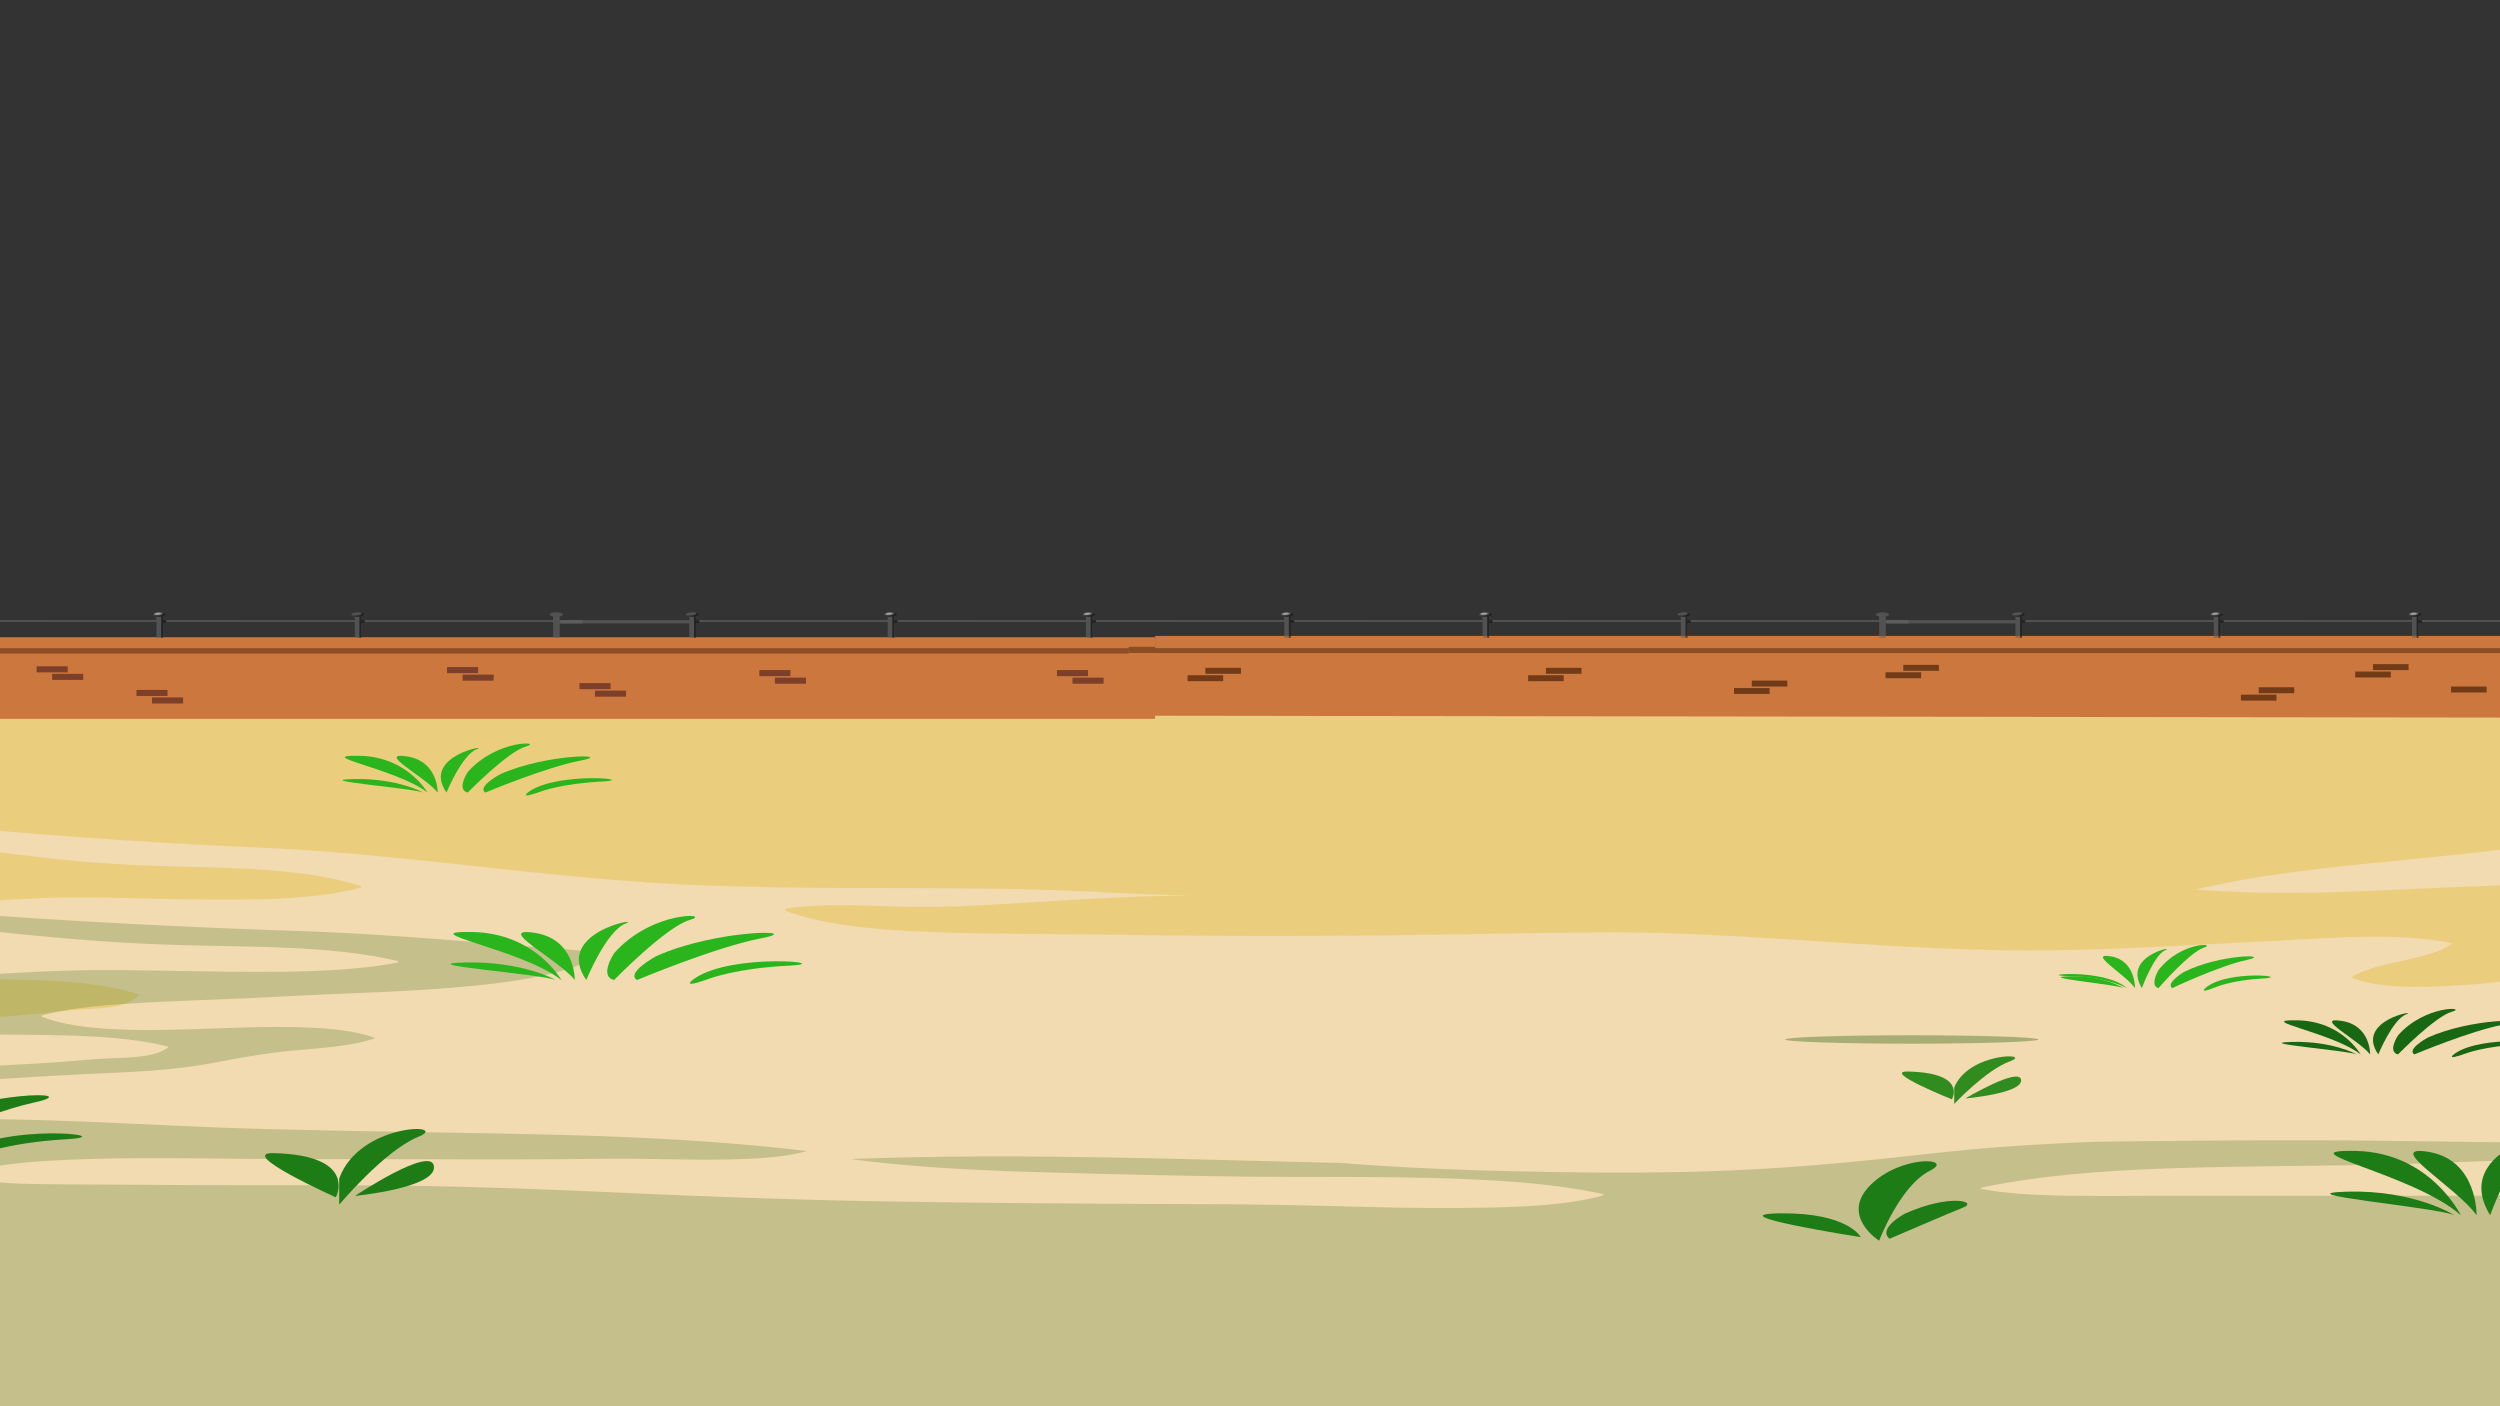 <svg xmlns="http://www.w3.org/2000/svg" xmlns:xlink="http://www.w3.org/1999/xlink" width="1600" height="900" viewBox="0 0 1600 900">
  <rect x="0" y="0" width="1600" height="900" fill="#333333" stroke="none"/>
  <defs>
    <style>
      .cls-1, .cls-4 {
        fill: none;
      }

      .cls-2 {
        isolation: isolate;
      }

      .cls-3 {
        clip-path: url(#clip-path);
      }

      .cls-4 {
        stroke: #f4f2f2;
        stroke-miterlimit: 10;
        stroke-width: 0.5px;
      }

      .cls-5 {
        fill: #964c27;
      }

      .cls-6 {
        fill: #62d739;
      }

      .cls-7 {
        mix-blend-mode: screen;
        fill: url(#linear-gradient);
      }

      .cls-12, .cls-7 {
        opacity: 0.5;
      }

      .cls-8 {
        fill: #eace7d;
      }

      .cls-9 {
        fill: #f2dab1;
      }

      .cls-10, .cls-12, .cls-9 {
        mix-blend-mode: multiply;
      }

      .cls-10 {
        opacity: 0.31;
      }

      .cls-11, .cls-12 {
        fill: #5f8337;
      }

      .cls-13 {
        fill: #2bb51c;
      }

      .cls-14 {
        fill: #308c1f;
      }

      .cls-15 {
        fill: #176713;
      }

      .cls-16 {
        fill: #1d7c15;
      }

      .cls-17 {
        fill: #cc773e;
      }

      .cls-18 {
        fill: #904e27;
      }

      .cls-19 {
        fill: #7c3f29;
      }

      .cls-20 {
        fill: #8c4d23;
      }

      .cls-21 {
        fill: #723b17;
      }

      .cls-22 {
        opacity: 0.61;
      }

      .cls-23 {
        fill: #666;
      }

      .cls-24 {
        fill: #e6e6e6;
      }

      .cls-25 {
        fill: #1a1a1a;
      }
    </style>
    <clipPath id="clip-path">
      <rect class="cls-1" width="1600" height="900"/>
    </clipPath>
    <linearGradient id="linear-gradient" x1="217.72" y1="589.58" x2="217.72" y2="564.35" gradientUnits="userSpaceOnUse">
      <stop offset="0" stop-color="#09170a"/>
      <stop offset="0.58" stop-color="#2d550c"/>
      <stop offset="1" stop-color="#16623e"/>
    </linearGradient>
  </defs>
  <g class="cls-2">
    <g id="Layer_1" data-name="Layer 1">
      <g class="cls-3">
        <g>
          <line class="cls-4" x1="1359.91" y1="569.68" x2="1506" y2="569.68"/>
          <line class="cls-4" x1="1358.5" y1="571.29" x2="1504.59" y2="571.29"/>
          <line class="cls-4" x1="1357.18" y1="572.9" x2="1503.18" y2="572.9"/>
          <line class="cls-4" x1="1357.09" y1="574.51" x2="1503.18" y2="574.51"/>
          <line class="cls-4" x1="1355.68" y1="576.11" x2="1501.77" y2="576.11"/>
          <line class="cls-4" x1="1354.27" y1="577.72" x2="1500.36" y2="577.72"/>
          <line class="cls-4" x1="1354.27" y1="579.33" x2="1500.36" y2="579.33"/>
          <line class="cls-4" x1="1352.86" y1="580.94" x2="1498.96" y2="580.94"/>
        </g>
        <line class="cls-5" x1="1292.7" y1="513.43" x2="1590.77" y2="512.05"/>
        <path class="cls-6" d="M1544.67,671.39s18.34,1.45,2.83,6.28l8.46-1.61h0s8.56-2.11,8.51-4.67S1544.67,671.39,1544.67,671.39Z"/>
        <path class="cls-7" d="M-282,572.07c38.47.26,76.68,1.58,115.17,1.75,47.56.22,94.58-1.75,142.2-.91,26.85.48,53.68,1.07,80.59,1.37,24.32.25,48.62.13,72.84.75,49.71,1.26,98,4.48,147.11,6.55,104.44,4.38,210.52,5,316.53,5.95,38.19.35,75.35.08,113-.62,6.53-.58,14.06-.83,20.91-1q17.76-.5,35.57-.51c-6.51-.08-12.16-.11-16.58-.11-40.13,0-127,1.91-173.84,1s-66.85,0-133.71-1.44S293,579.49,246.19,578.53s-100.28-4.81-142.62-5.29-75.78,1-136-1-115.87,1.44-178.26-.48c-42.28-1.3-87.57-2.6-115.9-3.3v3.93C-311.65,572-296.41,572-282,572.07Z"/>
        <path class="cls-8" d="M1509,427c-74.67,11.14-155.59,6.24-230.9,9.14-98.68,3.76-196.32,16.9-295.18,19.95-101.37,3.14-199.44,2.43-300.67-4.32-87.66-5.85-175.47-.56-263.1-6.3-89.82-5.88-178.2-26.09-268-31.37C86.27,410.29,38.39,442.93-26,435c-53.11-6.55-95.26-7.51-148-14-50.12-6.17-119.46,20.07-170,19l-6.63,503H1918.45L1921,419c-63.39,11.19-118.45-2.74-180,15C1668.15,455,1583.92,415.86,1509,427Z"/>
        <path class="cls-9" d="M1773.34,499.5c-7.93,3.06-15.94,6.12-24.07,9.07a633.66,633.66,0,0,1-104.7,28.53c-77.79,14.18-164,14.33-239.21,32.2,45.58,3.64,92.2,1.87,137.91-.29,31.92-1.51,63.86-2.54,95.76-4,24.77-1.15,49.58-2.45,74.45-2.57,18.37-.08,44.3-.72,60.08,5.08,12.6,4.67,8.16,12-.21,17.34-13.56,8.66-33.56,14.9-52.5,20.18a762.81,762.81,0,0,1-79.29,17.38c-25.94,4.32-53,7.86-80.32,8.84-18.08.64-40,.67-55.1-5.15-.83-.35-1-.83-.29-1.25,16.85-10.06,49.23-10.06,63.62-21.15-35.53-7.26-77.92-3.31-114.76-1.5-46.31,2.24-92.93,5.23-139.47,5.95-99,1.59-196.23-12.4-295.24-11.44-51.47.49-102.92,1.74-154.4,2.07-51,.3-102,.23-153-.56-37.54-.6-75.36-.25-112.86-1.6-32.94-1.21-69.32-3.46-96.6-13.65-1.06-.4-1-1.23.39-1.45,3.07-.47,6.24-1,9.45-1.22,21.65-1.91,43.57-.52,65.31,0,24.59.54,49.29-.9,73.67-2.32,24.82-1.42,49.64-3.11,74.55-4.06,11.93-.44,23.79-.59,35.67-.65q-31.2-1-62.66-2.56c-87.67-4.36-175.5-.41-263.14-4.7-89.84-4.39-178.24-19.49-268.09-23.44-64.86-2.84-127.71-7-192.12-12.91-53.12-4.89-104-17.58-156.75-22.43-50.13-4.61-102.42-12.56-153-13.35v10.48c10.31.42,20.57,1,30.84,1.74C-205.57,512.94-112.78,530-18.53,543c23.46,3.25,47.11,6.25,71.11,8.33,22.55,2,44.94,2.87,67.79,3.4,37,.89,77.82,2,110.06,12.19.94.28,1.1,1.05,0,1.36-19,4.81-40.41,6.55-61.46,7.18-39.94,1.18-79.85-1.09-119.77-1.09-45.43,0-89.92,5.39-134,10.53-24.8,2.89-49.6,6.39-74.67,8.69-16.18,1.48-32.66,2.14-48.93,3.38-17.49,1.35-36,3-51.75,7.3a80.52,80.52,0,0,0-12,4c-3.13,1.43-3.4,1.45-.51,3.1a55.57,55.57,0,0,0,11.83,4.94c23.82,7,54.22,8,81.18,8.68,30,.67,60.07.11,90.13,0,26.46-.1,52.75,1.25,79.22,1.71,32.12.47,70.49.26,98.33,9.56.72.25,1,.67.54,1.07-7.26,6.79-18.51,7.82-32.7,8.49-12.91.58-25.71,2.47-38.52,3.57-11,.93-22.13,1.75-33.25,2.44-25.11,1.57-50.32,2.61-75.56,3.65-51.43,2.11-102,5.55-153,9.67-29.58,2.38-59.24,4.59-89.08,6V937.67H1936V472.29C1881.34,479.49,1826.77,488.62,1773.34,499.5Z"/>
        <g class="cls-10">
          <path class="cls-11" d="M1951.15,696.24c-21.51,3.53-45.17,7.13-63.46,12.89-4.19,1.32-11.08,3.45-10.46,5.83,1.08,4.2,15.34,7.32,23.41,9.39,17,4.37,47.62,10.71,39.38,20.42-4.25,5-17.31,7.19-29.69,8.39-18.78,1.82-38.25,3.14-57.3,4.5-99.47,7-200.82,7.62-301.67,7.62H1394.61c-22.9,0-45.94.26-68.83,0-19.51-.23-39.34-1-57.2-4.23-1.1-.2-1-.86,0-1.07,55.71-11.73,123.38-12.75,185.45-13.6,20.44-.27,40.86-.45,61.31-.82,23.16-.42,46.19-1.42,69.27-2.23,26-.92,52-1.76,78-2.66,23.86-.85,47.77-2.08,71.73-2.55,18.29-.37,38.64-.39,55.35-3.64a74.37,74.37,0,0,0,12.78-3.44c4.34-1.74,3.09-2.56-2.69-3.24a172.4,172.4,0,0,0-25.18-.82c-17.95.52-35.54,2.08-53.4,2.8q-39.24,1.61-78.66,1.54c-52.61,0-105.14-1.38-157.7-1.5-47.65-.13-95.26.29-142.86.92-26.92,1-53.71,2.51-80,4.89-24.92,2.28-49.3,5.37-74.16,7.73-23.84,2.25-48,4.2-72.36,5.37-48.42,2.36-98.25,2-146.9.87-37-.83-73.92-2.41-110.15-5.31-104.67-2.34-209.53-6.51-314-2.48,41.26,5.51,85.33,7.42,128.7,8.61,41.17,1.15,82.64,2.15,123.91,2.6,40.51.42,81.12-.16,121.61.94,36.58,1,74.47,3.11,106.78,10.16,1.16.25,1,.79,0,1.08-23.41,6.54-56.09,7.51-84.11,7.83-33.63.44-67.25-.56-100.79-1.43-42.76-1.1-85.78-.91-128.63-1.19-50.24-.31-100.43-.72-150.62-1.61-53-.95-105.5-2.87-158.23-5.21-52-2.31-104.1-4.47-156.47-4.86-52.18-.39-104.36,0-156.53-.47-22-.18-44.17-.12-66.17-.45-16.37-.25-33.72-1-46.77-5.15-.71-.21-.59-.64,0-.87,17.93-7,47-8.8,71.48-9.72,33.72-1.28,67.68-.82,101.49-.47,40.82.39,81.66.16,122.49.33,26.64.09,53.29.15,80,0,20.16-.1,40.35-.55,60.51-.24,18.14.27,36.37.76,54.54.32,16.84-.41,34.87-1.42,48.78-5.32-56.78-6.85-116.07-9.48-175.34-10.79-59-1.29-118.11-1.85-177-3.5-53.31-1.48-106.36-5.16-159.75-6-24.91-.43-50.1.62-75,1.08-30.18.5-61,1.08-91-.4-16-.79-40.66-2-47.85-8.6-.2-.18,0-.49.41-.61C-178,698.3-132,697.4-93.8,695.93c53.4-2.11,105.77-6.69,159.17-9,23.1-1,45.08-2.15,66.43-5.87,17.09-3,32.85-6.39,51.15-8.24s40.69-2.93,55.42-7.82c2.4-.8,1.74-.73-.57-1.48-1.56-.48-3.12-1-4.8-1.39-2.7-.7-5.47-1.34-8.43-1.85A189.79,189.79,0,0,0,204.23,658c-32.43-2-65.54.63-98,1.1-27.91.41-58.57-.3-79.32-8.33-.78-.32-.52-.77.32-1,17.06-4.65,38.89-6.43,59.19-7.7,22.8-1.43,45.81-2.07,68.74-3.07,21.14-.93,42.2-2.16,63.37-3,25.44-1.06,51-2.11,75.94-4.32,18.3-1.61,36.88-3.74,53.14-7.42,11-2.5,31.2-7.37,30.13-13.18a4.18,4.18,0,0,0-1.66-2.35c-62-4.79-123.75-10.83-186.18-12.92-67.1-2.24-132.13-5.51-198.77-10.18-55-3.85-107.6-13.85-162.18-17.67-51.87-3.63-106-9.89-158.26-10.52v8.26q16,.5,31.9,1.37c100.5,5.42,196.5,18.86,294,29.08,24.28,2.56,48.74,4.93,73.58,6.56,23.33,1.57,46.5,2.27,70.14,2.69,38.27.7,80.51,1.54,113.87,9.6,1,.22,1.13.83,0,1.07-19.67,3.79-41.82,5.16-63.6,5.66-41.32.93-82.6-.86-123.91-.86-47,0-93,4.24-138.61,8.29-25.66,2.28-51.32,5-77.25,6.85-16.75,1.17-33.79,1.69-50.63,2.66-18.09,1.07-37.28,2.36-53.54,5.76a103.46,103.46,0,0,0-12.42,3.19c-3.25,1.13-3.53,1.14-.53,2.45a67.87,67.87,0,0,0,12.24,3.88c24.64,5.51,56.09,6.34,84,6.84,31.07.53,62.14.09,93.25,0,27.38-.08,54.58,1,82,1.35,33.24.37,72.93.2,101.73,7.53.75.2,1,.53.57.84-7.52,5.35-19.16,6.17-33.84,6.69-13.36.46-26.6,1.95-39.85,2.81-11.4.74-22.9,1.38-34.4,1.93-26,1.23-52.07,2.06-78.17,2.88-53.22,1.65-105.57,4.37-158.32,7.61-30.62,1.88-61.3,3.62-92.17,4.72v210H2018.77V686.06C1996.09,689.29,1973.42,692.59,1951.15,696.24Z"/>
        </g>
        <path class="cls-12" d="M1304.49,665.27c0,1.48-36.29,2.68-81,2.68s-81-1.2-81-2.68,36.24-2.69,81-2.69S1304.49,663.79,1304.49,665.27Z"/>
        <g>
          <path class="cls-13" d="M1418,631.78s10.24-4.44,30-5.54-21.22-5.83-35.86,5.54C1412.15,631.78,1405.57,636.83,1418,631.78Z"/>
          <path class="cls-13" d="M1390.2,632.41s30-14.21,47.56-18-16.83-4.11-40.24,7.73C1397.52,622.15,1385.81,629.25,1390.2,632.41Z"/>
          <path class="cls-13" d="M1381.42,632.41s19.93-23,29-25.89-14.36-4.42-29,14.37C1381.42,620.89,1375.56,630.83,1381.42,632.41Z"/>
          <path class="cls-13" d="M1370.81,632.41s7.68-21.15,15-24.31S1358,611.57,1370.81,632.41Z"/>
          <path class="cls-13" d="M1366.42,632.41s.36-17.62-15.37-20.33S1360.2,623.57,1366.42,632.41Z"/>
          <path class="cls-13" d="M1361.29,632.41s-12.69-7.22-36.84-7.7S1346.29,619.15,1361.29,632.41Z"/>
          <path class="cls-13" d="M1359.22,632.41s-12.93-8.21-34.88-7.58S1353.85,629.89,1359.22,632.41Z"/>
        </g>
        <g>
          <path class="cls-14" d="M1257.84,703s36.66-3.16,35.65-11.85S1257.84,703,1257.84,703Z"/>
          <path class="cls-14" d="M1250.71,706.5s20.37-21.74,35.65-27.27-26.48-6-35.65,16.77Z"/>
          <path class="cls-14" d="M1249.19,703.57s10.27-16.91-28-17.79C1203.87,685.39,1249.19,703.57,1249.19,703.57Z"/>
        </g>
        <g>
          <path class="cls-13" d="M454.23,626.27s17.15-6.6,50.23-8.22-35.53-8.67-60,8.22C444.43,626.27,433.4,633.77,454.23,626.27Z"/>
          <path class="cls-13" d="M407.67,627.21s50.23-21.11,79.64-26.74-28.18-6.1-67.39,11.49C419.92,612,400.32,622.52,407.67,627.21Z"/>
          <path class="cls-13" d="M393,627.21s33.37-34.24,48.54-38.47-24-6.56-48.54,21.35C393,610.09,383.17,624.86,393,627.21Z"/>
          <path class="cls-13" d="M375.2,627.21s12.87-31.43,25.12-36.12S353.76,596.25,375.2,627.21Z"/>
          <path class="cls-13" d="M367.85,627.21S368.46,601,342.12,597,357.44,614.07,367.85,627.21Z"/>
          <path class="cls-13" d="M359.27,627.21s-16.54-30-57-30.72S334.16,607.51,359.27,627.21Z"/>
          <path class="cls-13" d="M355.8,627.21S334.16,615,297.4,616,346.82,623.45,355.8,627.21Z"/>
        </g>
        <g>
          <path class="cls-13" d="M346.28,506.52s13.13-5,38.47-6.3-27.21-6.63-46,6.3C338.77,506.52,330.32,512.27,346.28,506.52Z"/>
          <path class="cls-13" d="M310.62,507.24s38.47-16.17,61-20.48S350,482.09,320,495.56C320,495.56,305,503.64,310.62,507.24Z"/>
          <path class="cls-13" d="M299.36,507.24s25.56-26.23,37.18-29.46-18.41-5-37.18,16.34C299.36,494.12,291.85,505.44,299.36,507.24Z"/>
          <path class="cls-13" d="M285.75,507.24s9.85-24.07,19.24-27.66S269.33,483.53,285.75,507.24Z"/>
          <path class="cls-13" d="M280.12,507.24s.47-20.06-19.7-23.14S272.15,497.18,280.12,507.24Z"/>
          <path class="cls-13" d="M273.55,507.24s-12.67-23-43.63-23.53S254.32,492.15,273.55,507.24Z"/>
          <path class="cls-13" d="M270.89,507.24s-16.57-9.34-44.72-8.63S264,504.36,270.89,507.24Z"/>
        </g>
        <g>
          <path class="cls-15" d="M1578.25,674.16s12.19-4.68,35.7-5.84-25.25-6.16-42.66,5.84C1571.29,674.16,1563.46,679.49,1578.25,674.16Z"/>
          <path class="cls-15" d="M1545.17,674.83s35.7-15,56.59-19-20-4.33-47.88,8.17C1553.88,664,1540,671.5,1545.17,674.83Z"/>
          <path class="cls-15" d="M1534.73,674.83s23.71-24.33,34.49-27.33-17.08-4.67-34.49,15.16C1534.73,662.66,1527.76,673.16,1534.73,674.83Z"/>
          <path class="cls-15" d="M1522.1,674.83s9.15-22.33,17.85-25.66S1506.87,652.83,1522.1,674.83Z"/>
          <path class="cls-15" d="M1516.88,674.83s.44-18.6-18.28-21.47S1509.48,665.5,1516.88,674.83Z"/>
          <path class="cls-15" d="M1510.79,674.83S1499,653.51,1470.31,653,1492.94,660.83,1510.79,674.83Z"/>
          <path class="cls-15" d="M1508.32,674.83s-15.38-8.67-41.5-8S1501.94,672.16,1508.32,674.83Z"/>
        </g>
        <g>
          <g>
            <path class="cls-16" d="M1209.29,792.83s39.2-16.93,47.13-20c9.75-3.73-8.18-9.08-37.22,3.86C1219.2,776.73,1201.35,786.1,1209.29,792.83Z"/>
            <path class="cls-16" d="M1190.85,791.77s-7.9-15.69-51.27-15.23S1190.85,791.77,1190.85,791.77Z"/>
            <path class="cls-16" d="M1202.66,794.06s13.23-35.15,32.5-44.8c16.51-8.26-18.46-10.52-38.12,9.2S1202.66,794.06,1202.66,794.06Z"/>
          </g>
          <g>
            <path class="cls-16" d="M227.2,765.37s52-5,50.54-18.85S227.2,765.37,227.2,765.37Z"/>
            <path class="cls-16" d="M217.09,771S246,736.4,267.63,727.6s-37.54-9.51-50.54,26.66Z"/>
            <path class="cls-16" d="M214.92,766.3S229.5,739.41,175.21,738C150.67,737.39,214.92,766.3,214.92,766.3Z"/>
          </g>
          <g>
            <path class="cls-16" d="M-17.11,740.15s20.21-8.84,59.2-11-41.87-11.6-70.75,11C-28.66,740.15-41.66,750.2-17.11,740.15Z"/>
            <path class="cls-16" d="M-72,741.41s59.2-28.28,93.86-35.82S-11.34,697.42-57.54,721C-57.54,721-80.65,735.12-72,741.41Z"/>
          </g>
          <g>
            <path class="cls-16" d="M1593.69,777.75s15.16-42.1,29.6-48.39S1568.42,736.28,1593.69,777.75Z"/>
            <path class="cls-16" d="M1585,777.75s.72-35.08-30.33-40.48S1572.75,760.15,1585,777.75Z"/>
            <path class="cls-16" d="M1574.92,777.75s-19.49-40.2-67.15-41.15S1545.32,751.36,1574.92,777.75Z"/>
            <path class="cls-16" d="M1570.83,777.75s-25.51-16.34-68.83-15.08S1560.24,772.72,1570.83,777.75Z"/>
          </g>
        </g>
        <g>
          <g>
            <polygon class="cls-17" points="-325.19 415.07 -325.19 460.06 739.25 460.06 739.25 417.39 -325.19 415.07"/>
            <rect class="cls-18" x="-325.19" y="411.32" width="1064.44" height="6.98"/>
            <rect class="cls-17" x="-325.19" y="407.82" width="1064.44" height="6.98"/>
            <g>
              <g>
                <rect class="cls-19" x="23.42" y="426.44" width="19.9" height="3.88"/>
                <rect class="cls-19" x="33.37" y="431.27" width="19.9" height="3.88"/>
              </g>
              <g>
                <rect class="cls-19" x="87.33" y="441.53" width="19.9" height="3.88"/>
                <rect class="cls-19" x="97.28" y="446.36" width="19.9" height="3.88"/>
              </g>
              <g>
                <rect class="cls-19" x="286.1" y="426.92" width="19.9" height="3.88"/>
                <rect class="cls-19" x="296.06" y="431.75" width="19.9" height="3.88"/>
              </g>
              <g>
                <rect class="cls-19" x="485.98" y="428.86" width="19.9" height="3.88"/>
                <rect class="cls-19" x="495.93" y="433.69" width="19.9" height="3.88"/>
              </g>
              <g>
                <rect class="cls-19" x="370.85" y="437.18" width="19.9" height="3.88"/>
                <rect class="cls-19" x="380.8" y="442" width="19.9" height="3.88"/>
              </g>
              <g>
                <rect class="cls-19" x="676.44" y="428.86" width="19.9" height="3.88"/>
                <rect class="cls-19" x="686.39" y="433.69" width="19.9" height="3.88"/>
              </g>
            </g>
          </g>
          <g>
            <polygon class="cls-17" points="1940.4 413.88 1940.4 459.71 722.35 458.05 722.35 416.16 1940.4 413.88"/>
            <rect class="cls-20" x="722.35" y="413.94" width="1218.05" height="3.97" transform="translate(2662.75 831.85) rotate(-180)"/>
            <rect class="cls-17" x="739.27" y="406.99" width="1201.14" height="7.8" transform="translate(2679.67 821.77) rotate(-180)"/>
            <g>
              <g>
                <rect class="cls-21" x="1518.71" y="425.05" width="22.77" height="3.81"/>
                <rect class="cls-21" x="1507.33" y="429.79" width="22.77" height="3.81"/>
              </g>
              <g>
                <rect class="cls-21" x="1445.57" y="439.85" width="22.77" height="3.81"/>
                <rect class="cls-21" x="1434.19" y="444.59" width="22.77" height="3.81"/>
              </g>
              <g>
                <rect class="cls-21" x="1218.12" y="425.51" width="22.77" height="3.81"/>
                <rect class="cls-21" x="1206.73" y="430.25" width="22.77" height="3.81"/>
              </g>
              <g>
                <rect class="cls-21" x="989.4" y="427.42" width="22.77" height="3.81"/>
                <rect class="cls-21" x="978.01" y="432.15" width="22.77" height="3.81"/>
              </g>
              <g>
                <rect class="cls-21" x="1121.14" y="435.58" width="22.77" height="3.81"/>
                <rect class="cls-21" x="1109.76" y="440.32" width="22.77" height="3.81"/>
              </g>
              <g>
                <rect class="cls-21" x="771.45" y="427.42" width="22.77" height="3.81"/>
                <rect class="cls-21" x="760.06" y="432.15" width="22.77" height="3.81"/>
              </g>
              <rect class="cls-21" x="1568.67" y="439.39" width="22.77" height="3.81"/>
            </g>
          </g>
          <g class="cls-22">
            <path class="cls-23" d="M372.81,396.84H358.2v-2.32c1.26-.25,2.11-.71,2.11-1.23,0-.79-1.89-1.42-4.23-1.42s-4.23.63-4.23,1.42c0,.52.85,1,2.12,1.23v2.32H231.29v-2.32c1.26-.25,2.11-.71,2.11-1.23,0-.79-1.89-1.42-4.23-1.42s-4.23.63-4.23,1.42c0,.52.85,1,2.12,1.23v2.32H104.37v-2.32c1.27-.25,2.12-.71,2.12-1.23,0-.79-1.9-1.42-4.23-1.42S98,392.5,98,393.29c0,.52.85,1,2.11,1.23v2.32H-22.54v-2.32c1.26-.25,2.12-.71,2.12-1.23,0-.79-1.9-1.42-4.23-1.42s-4.24.63-4.24,1.42c0,.52.86,1,2.12,1.23v2.32H-149.45v-2.32c1.26-.25,2.11-.71,2.11-1.23,0-.79-1.89-1.42-4.23-1.42s-4.23.63-4.23,1.42c0,.52.85,1,2.12,1.23v2.32H-276.36v-2.32c1.26-.25,2.11-.71,2.11-1.23,0-.79-1.89-1.42-4.23-1.42s-4.23.63-4.23,1.42c0,.52.85,1,2.12,1.23v2.32H-403.28v-2.32c1.27-.25,2.12-.71,2.12-1.23,0-.79-1.9-1.42-4.23-1.42s-4.23.63-4.23,1.42c0,.52.85,1,2.11,1.23v2.32H-490V399h82.49v9.24h4.23V399h122.69v9.24h4.23V399h122.68v9.24h4.23V399H-26.77v9.24h4.23V399H100.14v9.24h4.23V399H227.06v9.24h4.23V399H354v9.24h4.23V399h14.61Z"/>
            <path class="cls-24" d="M99.39,393.37c1.85.55,5.08-.5,3.33-1.09C100.7,391.61,97.55,392.82,99.39,393.37Z"/>
            <path class="cls-25" d="M-20.42,398.26v-1.42h-2.12v-2.31c1.26-.24,2.12-.7,2.12-1.23s-1-1.07-2.5-1.29a.77.77,0,0,1,.38.58c0,.79-1.89,1.42-4.23,1.42a11.79,11.79,0,0,1-1.74-.12,7.34,7.34,0,0,0,3.86.83l.84,0v13.53h1.27V399H100.14v-.71Z"/>
            <path class="cls-25" d="M106.49,398.26v-1.42h-2.12v-2.32c1.27-.25,2.12-.71,2.12-1.23s-1-1.07-2.49-1.3a.77.77,0,0,1,.37.59c0,.78-1.89,1.42-4.23,1.42a11.84,11.84,0,0,1-1.74-.13,7.23,7.23,0,0,0,3.86.84q.43,0,.84,0v13.53h1.27V399H227.06v-.71Z"/>
            <path class="cls-25" d="M233.4,396.84h-2.11v-2.32c1.26-.25,2.11-.71,2.11-1.23s-1-1.07-2.49-1.3a.79.79,0,0,1,.38.59c0,.78-1.9,1.42-4.23,1.42a11.63,11.63,0,0,1-1.74-.13,7.16,7.16,0,0,0,3.85.84c.29,0,.57,0,.85,0v13.53h1.27V399H354v-.71H233.4Z"/>
          </g>
          <g class="cls-22">
            <path class="cls-23" d="M1221.5,396.84h-14.61v-2.32c1.26-.25,2.11-.71,2.11-1.23,0-.79-1.89-1.42-4.23-1.42s-4.23.63-4.23,1.42c0,.52.85,1,2.12,1.23v2.32H1080v-2.32c1.27-.25,2.12-.71,2.12-1.23,0-.79-1.89-1.42-4.23-1.42s-4.23.63-4.23,1.42c0,.52.85,1,2.11,1.23v2.32H953.06v-2.32c1.27-.25,2.12-.71,2.12-1.23,0-.79-1.9-1.42-4.23-1.42s-4.23.63-4.23,1.42c0,.52.85,1,2.11,1.23v2.32H826.15v-2.32c1.26-.25,2.12-.71,2.12-1.23,0-.79-1.9-1.42-4.24-1.42s-4.23.63-4.23,1.42c0,.52.86,1,2.12,1.23v2.32H699.24v-2.32c1.26-.25,2.11-.71,2.11-1.23,0-.79-1.89-1.42-4.23-1.42s-4.23.63-4.23,1.42c0,.52.85,1,2.12,1.23v2.32H572.33v-2.32c1.26-.25,2.11-.71,2.11-1.23,0-.79-1.89-1.42-4.23-1.42s-4.23.63-4.23,1.42c0,.52.85,1,2.12,1.23v2.32H445.41v-2.32c1.27-.25,2.12-.71,2.12-1.23,0-.79-1.9-1.42-4.23-1.42s-4.23.63-4.23,1.42c0,.52.85,1,2.11,1.23v2.32H358.69V399h82.49v9.24h4.23V399H568.1v9.24h4.23V399H695v9.24h4.23V399H821.92v9.24h4.23V399H948.83v9.24h4.23V399h122.68v9.24H1080V399h122.69v9.24h4.23V399h14.61Z"/>
            <path class="cls-24" d="M694.26,393.39c1.84.55,5.08-.5,3.32-1.09C695.57,391.62,692.41,392.84,694.26,393.39Z"/>
            <path class="cls-24" d="M821.17,393.39c1.84.55,5.08-.5,3.33-1.09C822.48,391.62,819.32,392.84,821.17,393.39Z"/>
            <path class="cls-24" d="M948.08,393.37c1.85.55,5.08-.5,3.33-1.09C949.39,391.61,946.24,392.82,948.08,393.37Z"/>
            <path class="cls-24" d="M567.34,393.37c1.85.55,5.09-.5,3.33-1.09C568.66,391.61,565.5,392.82,567.34,393.37Z"/>
            <path class="cls-25" d="M447.53,396.84h-2.12v-2.32c1.27-.25,2.12-.71,2.12-1.23s-1-1.07-2.49-1.3a.77.77,0,0,1,.37.59c0,.78-1.89,1.42-4.23,1.42a11.74,11.74,0,0,1-1.74-.13,7.23,7.23,0,0,0,3.86.84q.43,0,.84,0v13.53h1.27V399H568.09v-.71H447.53Z"/>
            <path class="cls-25" d="M701.35,398.26v-1.42h-2.11v-2.31c1.26-.24,2.11-.7,2.11-1.23s-1-1.07-2.49-1.29a.77.77,0,0,1,.38.58c0,.79-1.9,1.42-4.23,1.42a11.79,11.79,0,0,1-1.74-.12,7.29,7.29,0,0,0,3.85.83l.85,0v13.53h1.27V399H821.92v-.71Z"/>
            <path class="cls-25" d="M828.27,398.26v-1.42h-2.12v-2.31c1.26-.24,2.12-.7,2.12-1.23s-1-1.07-2.5-1.29a.77.77,0,0,1,.38.58c0,.79-1.89,1.42-4.23,1.42a11.79,11.79,0,0,1-1.74-.12,7.29,7.29,0,0,0,3.85.83l.85,0v13.53h1.27V399H948.83v-.71Z"/>
            <path class="cls-25" d="M955.18,398.26v-1.42h-2.12v-2.32c1.27-.25,2.12-.71,2.12-1.23s-1-1.07-2.49-1.3a.77.77,0,0,1,.37.59c0,.78-1.89,1.42-4.23,1.42a11.74,11.74,0,0,1-1.74-.13,7.23,7.23,0,0,0,3.86.84q.43,0,.84,0v13.53h1.27V399h122.68v-.71Z"/>
            <path class="cls-25" d="M1082.09,396.84H1080v-2.32c1.27-.25,2.12-.71,2.12-1.23s-1-1.07-2.49-1.3a.77.77,0,0,1,.37.59c0,.78-1.89,1.42-4.23,1.42a11.6,11.6,0,0,1-1.73-.13,7.16,7.16,0,0,0,3.85.84c.29,0,.57,0,.85,0v13.53H1080V399h122.69v-.71H1082.09Z"/>
            <path class="cls-25" d="M574.44,398.26v-1.42h-2.11v-2.32c1.26-.25,2.11-.71,2.11-1.23s-1-1.07-2.49-1.3a.79.79,0,0,1,.38.59c0,.78-1.9,1.42-4.24,1.42a11.6,11.6,0,0,1-1.73-.13,7.16,7.16,0,0,0,3.85.84c.29,0,.57,0,.85,0v13.53h1.27V399H695v-.71Z"/>
          </g>
          <g class="cls-22">
            <path class="cls-23" d="M2070.19,396.84h-14.61v-2.32c1.26-.25,2.11-.71,2.11-1.23,0-.79-1.89-1.42-4.23-1.42s-4.23.63-4.23,1.42c0,.52.85,1,2.12,1.23v2.32H1928.66v-2.32c1.27-.25,2.12-.71,2.12-1.23,0-.79-1.89-1.42-4.23-1.42s-4.23.63-4.23,1.42c0,.52.85,1,2.11,1.23v2.32H1801.75v-2.32c1.27-.25,2.12-.71,2.12-1.23,0-.79-1.9-1.42-4.23-1.42s-4.23.63-4.23,1.42c0,.52.85,1,2.11,1.23v2.32H1674.84v-2.32c1.26-.25,2.11-.71,2.11-1.23,0-.79-1.89-1.42-4.23-1.42s-4.23.63-4.23,1.42c0,.52.86,1,2.12,1.23v2.32H1547.93v-2.32c1.26-.25,2.11-.71,2.11-1.23,0-.79-1.89-1.42-4.23-1.42s-4.23.63-4.23,1.42c0,.52.85,1,2.12,1.23v2.32H1421v-2.32c1.27-.25,2.12-.71,2.12-1.23,0-.79-1.89-1.42-4.23-1.42s-4.23.63-4.23,1.42c0,.52.85,1,2.11,1.23v2.32H1294.1v-2.32c1.27-.25,2.12-.71,2.12-1.23,0-.79-1.9-1.42-4.23-1.42s-4.23.63-4.23,1.42c0,.52.85,1,2.11,1.23v2.32h-82.49V399h82.49v9.24h4.23V399h122.68v9.24H1421V399H1543.7v9.24h4.23V399h122.68v9.24h4.23V399h122.68v9.24h4.23V399h122.68v9.24h4.23V399h122.69v9.24h4.23V399h14.61Z"/>
            <path class="cls-24" d="M1543,393.39c1.84.55,5.08-.5,3.32-1.09C1544.26,391.62,1541.1,392.84,1543,393.39Z"/>
            <path class="cls-24" d="M1416,393.37c1.85.55,5.09-.5,3.33-1.09C1417.34,391.61,1414.19,392.82,1416,393.37Z"/>
            <path class="cls-25" d="M1296.22,396.84h-2.12v-2.32c1.27-.25,2.12-.71,2.12-1.23s-1-1.07-2.49-1.3a.77.77,0,0,1,.37.59c0,.78-1.89,1.42-4.23,1.42a11.74,11.74,0,0,1-1.74-.13,7.23,7.23,0,0,0,3.86.84q.43,0,.84,0v13.53h1.27V399h122.68v-.71H1296.22Z"/>
            <path class="cls-25" d="M1550,398.26v-1.42h-2.11v-2.31c1.26-.24,2.11-.7,2.11-1.23s-1-1.07-2.49-1.29a.77.77,0,0,1,.38.58c0,.79-1.9,1.42-4.23,1.42a11.79,11.79,0,0,1-1.74-.12,7.29,7.29,0,0,0,3.85.83l.85,0v13.53h1.27V399h122.68v-.71Z"/>
            <path class="cls-25" d="M1423.13,398.26v-1.42H1421v-2.32c1.27-.25,2.12-.71,2.12-1.23s-1-1.07-2.49-1.3a.77.77,0,0,1,.37.59c0,.78-1.89,1.42-4.23,1.42a11.6,11.6,0,0,1-1.73-.13,7.16,7.16,0,0,0,3.85.84c.29,0,.57,0,.85,0v13.53H1421V399H1543.7v-.71Z"/>
          </g>
        </g>
      </g>
    </g>
  </g>
</svg>
